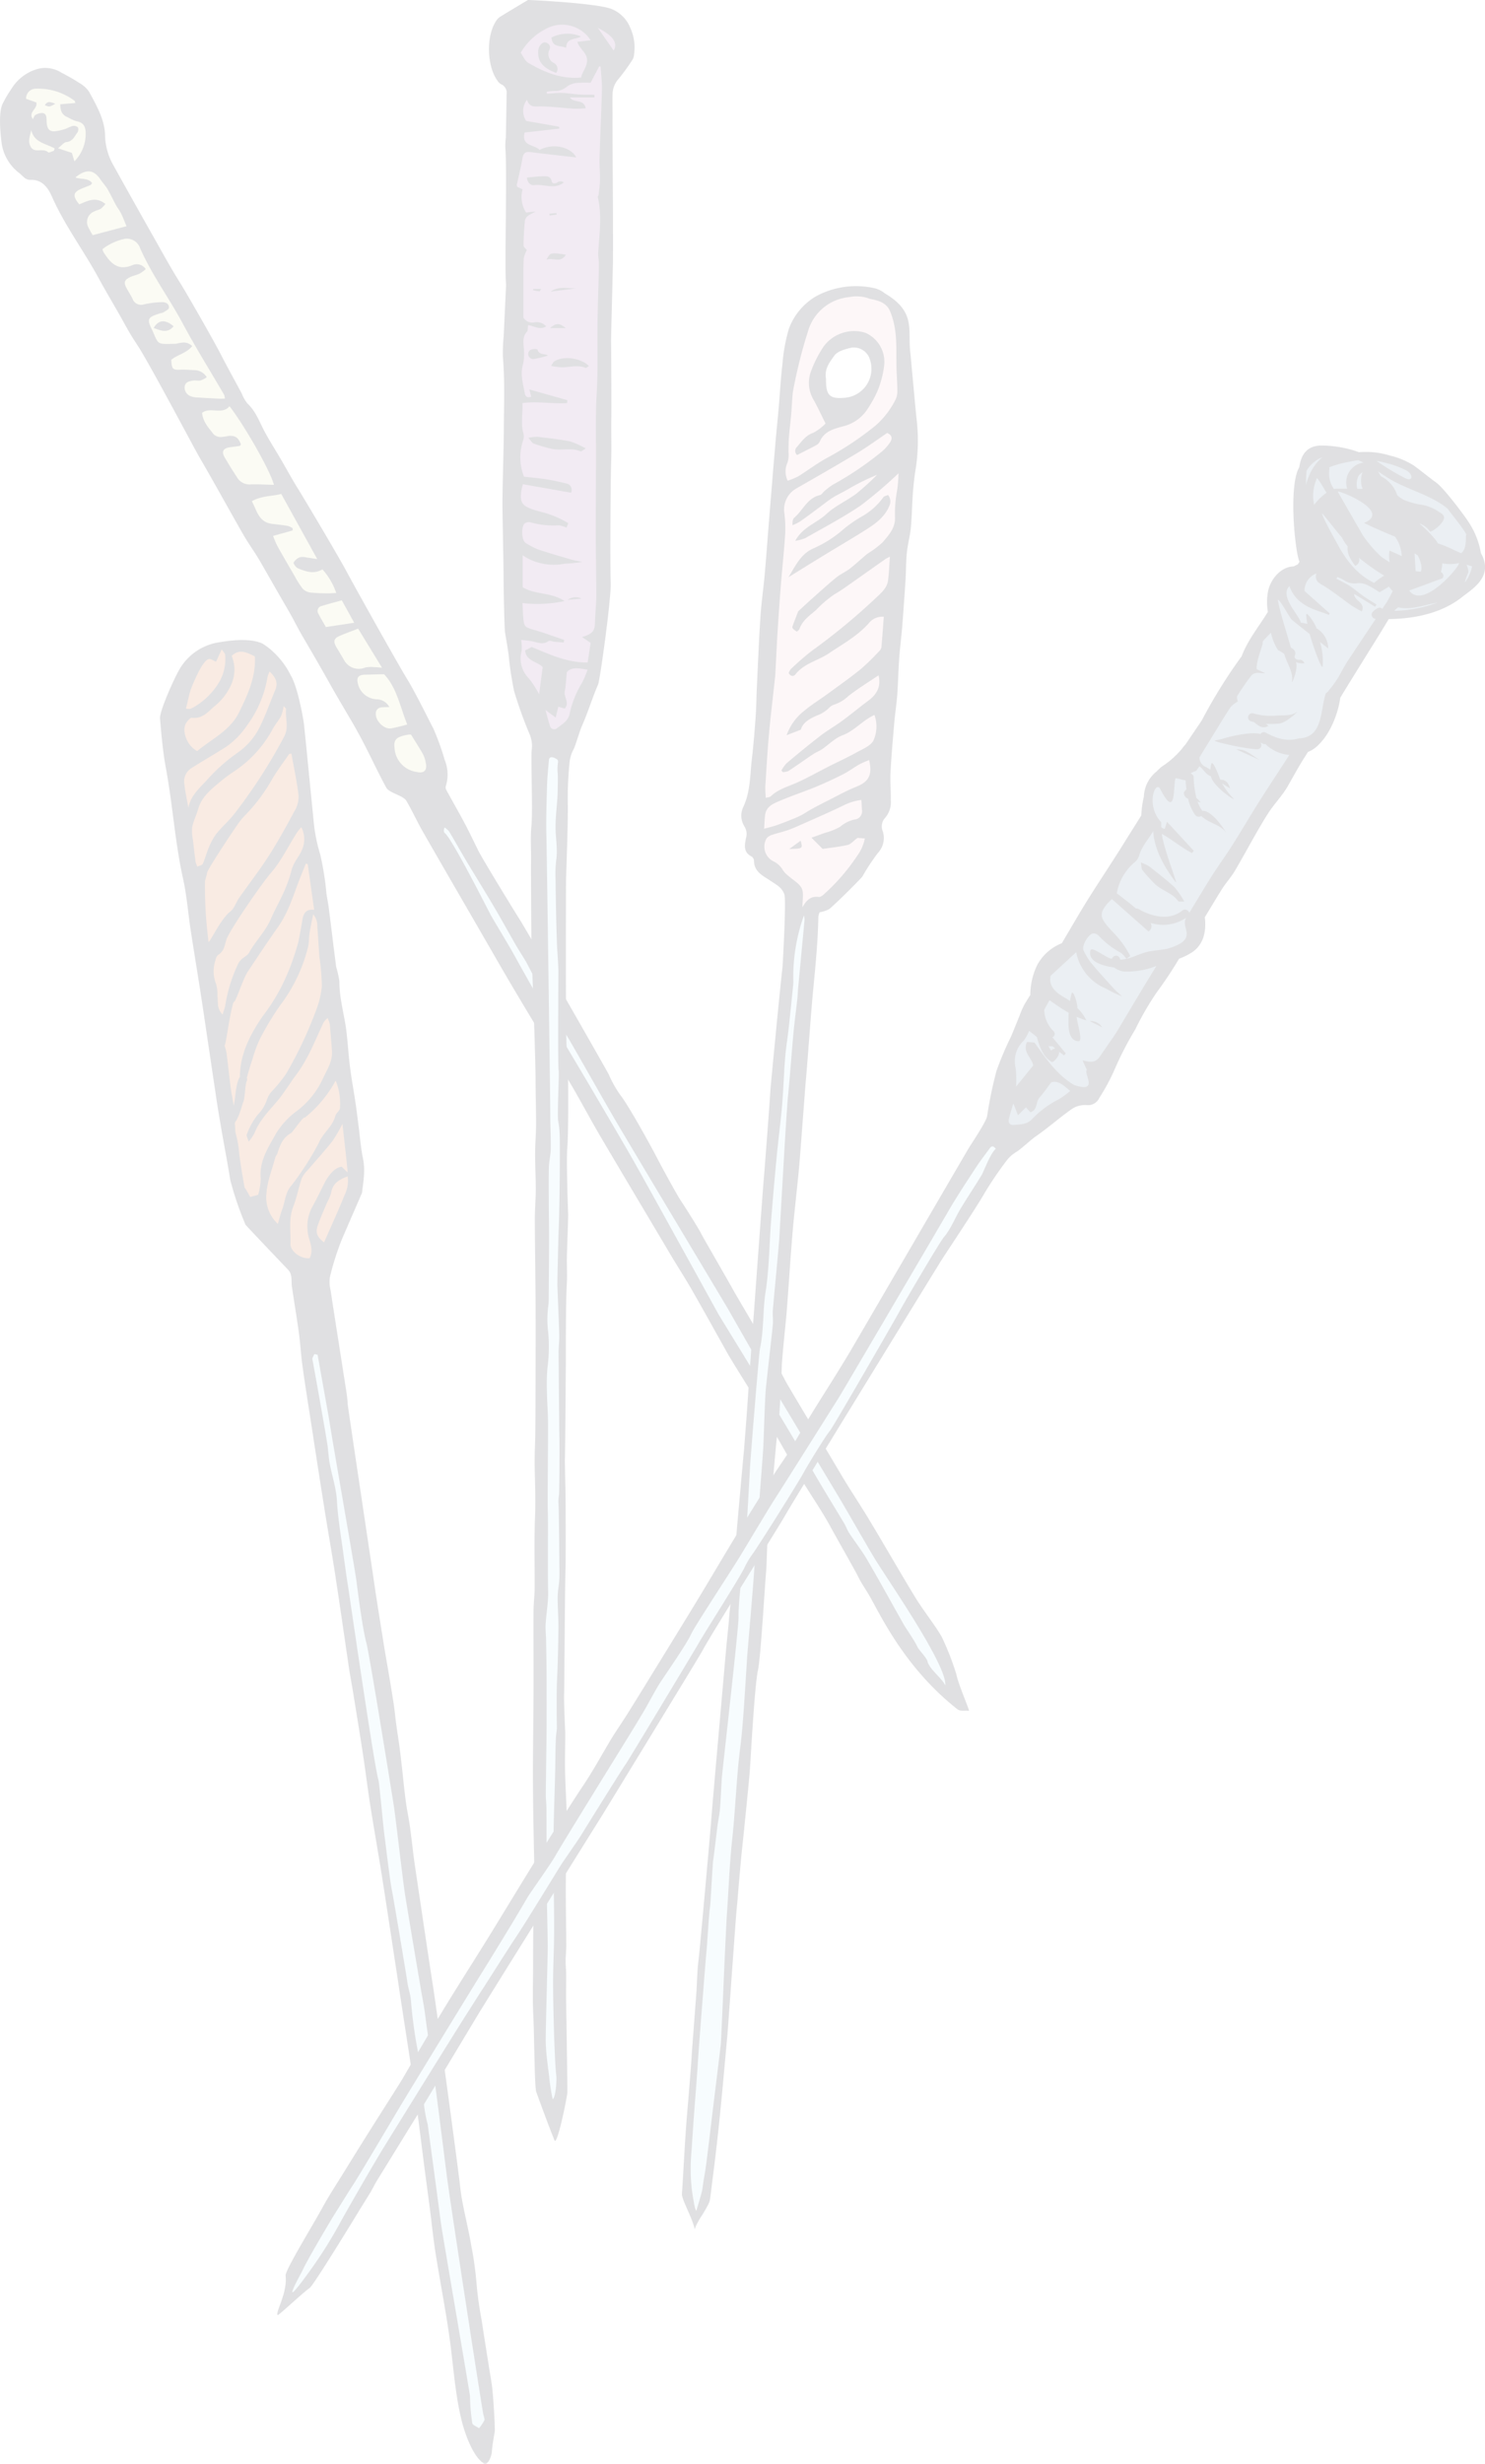 <svg xmlns="http://www.w3.org/2000/svg" xmlns:xlink="http://www.w3.org/1999/xlink" width="301.449" height="500" viewBox="0 0 301.449 500">
  <defs>
    <clipPath id="clip-path">
      <rect id="長方形_336" data-name="長方形 336" width="301.449" height="500" fill="none"/>
    </clipPath>
    <clipPath id="clip-path-2">
      <rect id="長方形_335" data-name="長方形 335" width="301.448" height="499.999" fill="none"/>
    </clipPath>
    <clipPath id="clip-path-3">
      <rect id="長方形_331" data-name="長方形 331" width="88.279" height="143.916" fill="none"/>
    </clipPath>
    <clipPath id="clip-path-4">
      <rect id="長方形_332" data-name="長方形 332" width="25.854" height="148.065" fill="none"/>
    </clipPath>
    <clipPath id="clip-path-5">
      <rect id="長方形_333" data-name="長方形 333" width="31.548" height="125.725" fill="none"/>
    </clipPath>
    <clipPath id="clip-path-6">
      <rect id="長方形_334" data-name="長方形 334" width="96.489" height="138.478" fill="none"/>
    </clipPath>
  </defs>
  <g id="グループ_1829" data-name="グループ 1829" opacity="0.13">
    <g id="グループ_1827" data-name="グループ 1827" clip-path="url(#clip-path)">
      <g id="グループ_1826" data-name="グループ 1826" transform="translate(0 0.001)">
        <g id="グループ_1825" data-name="グループ 1825" clip-path="url(#clip-path-2)">
          <path id="パス_6097" data-name="パス 6097" d="M306.47,587.016l5.251-2.828,99.745,171.1,4.128,12.115s-11.943-14.263-12.927-15.617-96.2-164.773-96.2-164.773" transform="translate(-221.484 -422.189)" fill="#bee4f6" fill-rule="evenodd"/>
          <g id="グループ_1815" data-name="グループ 1815" transform="translate(0.705 16.721)" opacity="0.66">
            <g id="グループ_1814" data-name="グループ 1814">
              <g id="グループ_1813" data-name="グループ 1813" clip-path="url(#clip-path-3)">
                <path id="パス_6098" data-name="パス 6098" d="M5.767,61.18s-6.136,7.16-1.484,11.692,8.394,8.3,8.394,8.3l44.864,76.889,26.23,44.419,7.048,1.733-.607-6.674L21.338,75.931s1.633-8.905-3.69-13.214S5.767,61.18,5.767,61.18" transform="translate(-2.541 -60.301)" fill="#d2d37d" fill-rule="evenodd"/>
              </g>
            </g>
          </g>
          <path id="パス_6099" data-name="パス 6099" d="M191.148,368.016c-.391-.635-.783-1.27-1.2-1.886-1.426-2.094-2.964-4.118-4.277-6.28-3.1-5.1-6.063-10.283-9.137-15.4-1.9-3.163-3.974-6.222-5.846-9.4-3.027-5.14-10.853-18.114-11.336-19.089-1.7-3.433-9.49-16.441-10.585-18.416-1.527-2.755-6.049-10.529-6.391-11.238-.5-1.042-3.428-5.655-4.3-6.958-.6-.893-3.744-6.624-4.747-8.572-.985-1.913-5.712-10.56-7.417-12.681a23.056,23.056,0,0,1-2.319-4.125c-.946-1.82-16.313-28.647-17.985-31.3-1.6-2.537-7.718-12.551-8.507-14.143-.911-1.838-1.782-3.7-2.745-5.508-1.236-2.324-2.555-4.6-3.809-6.919a1.1,1.1,0,0,1-.011-.807,7.854,7.854,0,0,0-.249-5.153,53.43,53.43,0,0,0-2.352-6.49c-.29-.46-3.555-7.155-5.24-9.875-1.837-2.965-10.924-19.233-12.329-21.891-1.309-2.476-8.06-13.9-10.082-17.158-1.119-1.806-2.127-3.68-3.2-5.515-1.1-1.888-2.288-3.734-3.325-5.657-1.07-1.986-1.795-4.155-3.512-5.767a6.952,6.952,0,0,1-1.124-1.942c-.469-.912-3.28-6.031-4.107-7.674-1.423-2.827-7.225-12.937-8.388-14.781-2.014-3.194-3.8-6.507-5.665-9.784-1.72-3.027-7.389-13.149-7.805-13.939a12.85,12.85,0,0,1-1.829-6.17c-.021-3.229-1.692-6.153-3.237-8.971a5.76,5.76,0,0,0-1.946-1.781c-1.2-.791-2.472-1.484-3.746-2.154a6.083,6.083,0,0,0-4.746-.721,9.138,9.138,0,0,0-5.305,4,24.7,24.7,0,0,0-1.877,3.2c-.937,2.174-.189,7.544-.126,7.95a9.245,9.245,0,0,0,3.61,6.021c.683.533,1.17,1.376,2.208,1.34,2.412-.083,3.572,1.583,4.389,3.428,2.572,5.808,6.4,10.883,9.418,16.43,1.376,2.531,2.854,5.008,4.28,7.513.745,1.31,1.45,2.643,2.221,3.938.694,1.167,1.482,2.276,2.175,3.443,3.4,5.726,10.709,19.617,11.986,21.8,2.593,4.436,6.1,10.823,8.66,15.28,1.4,2.442,2.227,3.367,3.634,5.807,1.92,3.332,3.5,6.136,5.439,9.456,1.384,2.368,1.919,3.622,3.31,5.986,2.087,3.548,3.695,6.35,5.708,9.941.8,1.422,3.177,5.467,4.008,6.868.588.99,1.7,3.029,2.236,4.045,1.584,3.027,3.141,6.4,4.775,9.4.608,1.114,3.424,1.575,4.075,2.673,1.186,2,2.139,4.135,3.294,6.154,3.75,6.558,7.546,13.09,11.329,19.63,2.472,4.273,4.914,8.563,7.434,12.807,3.747,6.312,7.582,12.572,11.317,18.891,2.023,3.424,3.871,6.951,5.881,10.383,2.7,4.617,12.859,21.668,14.247,24.02,1.459,2.474,3.034,4.882,4.463,7.373,2.494,4.35,4.914,8.742,7.369,13.114.7,1.252,6.053,9.78,6.218,10.076,1.159,2.086,4.007,7.216,4.281,7.692,1.5,2.612,2.966,5.247,4.522,7.827,1.869,3.1,3.956,6.072,5.683,9.244,1.213,2.228,5.137,9.121,5.634,10.153.619,1.284,1.444,2.47,2.181,3.7,2.082,3.464,6.971,14.615,18.017,23.307.6.476,1.562.22,2.349.313.122-.163-2.221-5.522-2.551-7.381a55.332,55.332,0,0,0-3-7.672M82.661,182.912a32.986,32.986,0,0,1-3.291.794c-1.43.2-3.135-1.516-3.084-2.974a1.194,1.194,0,0,1,1.086-1.282c.462-.066.937-.041,1.663-.066A2.926,2.926,0,0,0,76.5,177.8a4.089,4.089,0,0,1-3.826-3.077c-.372-1.331.072-1.9,1.474-1.923,1.158-.017,2.316-.054,3.808-.089,2.559,2.659,3.232,6.5,4.709,10.205M68.828,164.991c1.178-.537,2.41-.957,3.872-1.527l4.843,7.922c-.754-.057-1.182-.114-1.611-.116a6.128,6.128,0,0,0-1.791.081,3.383,3.383,0,0,1-4.333-1.575c-.517-.876-1.044-1.748-1.558-2.627-.613-1.048-.485-1.674.578-2.158m-4.179-4.531a1.026,1.026,0,0,1,.687-1.6c1.3-.41,2.617-.744,4.049-1.144l2.515,4.55-5.748.875c-.471-.833-1.016-1.739-1.5-2.676M7.369,56.676,5.3,55.939A1.96,1.96,0,0,1,7.29,53.887a12.277,12.277,0,0,1,7.853,2.461c.084.061.084.239.147.437l-3.056.266c0,1.3.347,2.143,1.451,2.6a9.4,9.4,0,0,0,1.863.846c1.5.241,1.836,1.21,1.847,2.484a7.94,7.94,0,0,1-2.285,5.643c-.263-.859-.389-1.269-.524-1.708l-2.811-.943c.775-.6,1.209-1.216,1.693-1.256C14.744,64.608,15.1,63.58,15.7,62.8a1.147,1.147,0,0,0,.118-1.066,1.327,1.327,0,0,0-1.081-.286A7.476,7.476,0,0,0,13.422,62a11.838,11.838,0,0,1-1.187.336c-2.071.534-2.749.046-2.782-2.067-.011-.667-.057-1.337-.809-1.444a2.587,2.587,0,0,0-1.441.39c-.248.132-.349.539-.53.848-1.039-1.407,1.042-2.113.7-3.386M6.244,65.688c-.639-1.1-.158-2.21.106-3.424.525,2.556,2.977,2.749,4.746,3.744l-.149.471c-.4.12-1.014.464-1.161.322-1.02-.985-2.731.277-3.541-1.113M18.811,83.613c-.265-.478-.558-.928-.773-1.413a2.305,2.305,0,0,1,1.146-3.426c.421-.225.929-.3,1.324-.562a5.375,5.375,0,0,0,.883-.939c-1.948-1.576-3.653-.6-5.3.088-1.428-1.741-1.273-2.486.591-3.242.57-.232,1.144-.452,1.707-.7.109-.048.171-.2.311-.383-.809-1.07-2.126-.7-3.408-1.124,2.126-1.8,3.752-1.622,5.064.346.456.683,1.042,1.284,1.458,1.987.616,1.043,1.118,2.153,1.7,3.217.323.59.757,1.122,1.056,1.722.388.78.691,1.6,1.116,2.61l-6.874,1.82M37.48,114.44c.073-1.062.984-1.208,1.8-1.326.469-.068.978.09,1.433-.011a5.528,5.528,0,0,0,1.252-.664A2.934,2.934,0,0,0,39.491,111c-.891-.032-1.784-.13-2.672-.091-1.781.079-1.926-.03-2.055-2.012,1.283-1.039,3.1-1.335,4.253-2.776a2.394,2.394,0,0,0-2.127-.687c-.477.026-.947.214-1.422.221-3.53.055-3.249.264-4.413-2.422-.027-.063-.046-.13-.077-.191-1.237-2.436-1.09-2.769,1.6-3.595a2.214,2.214,0,0,0,.593-.163c.413-.283,1.1-.588,1.128-.929.067-.839-.722-1.176-1.4-1.152a19.544,19.544,0,0,0-3.67.449A1.832,1.832,0,0,1,26.9,96.506c-.367-.734-.821-1.423-1.208-2.147-.624-1.17-.466-1.67.779-2.258.616-.291,1.311-.415,1.924-.712a7.488,7.488,0,0,0,1.19-.894,2.182,2.182,0,0,0-2.789-.756c-2.94,1.169-4.395-.539-5.752-2.619a3.6,3.6,0,0,1-.246-.666,10.983,10.983,0,0,1,4.577-2.108,2.848,2.848,0,0,1,3.075,1.927c2.353,5.358,5.858,10.06,8.61,15.2,2.647,4.941,5.626,9.7,8.449,14.55a2.876,2.876,0,0,1,.142.761c-.422.006-.789.033-1.154.014-1.492-.076-2.984-.156-4.475-.256a3.906,3.906,0,0,1-1.208-.212,1.876,1.876,0,0,1-1.336-1.885m8.088,14.18c-.637-1.091-.226-1.792,1.09-1.971.668-.091,1.339-.163,2-.273.1-.016.173-.195.258-.3-.549-1.414-1.109-1.819-2.518-1.731a11.223,11.223,0,0,1-1.621.231,2.166,2.166,0,0,1-1.423-.571c-.967-1.292-2.17-2.486-2.323-4.343,1.625-1.294,4.066.5,5.559-1.346,3.13,4.023,8.409,13.359,9.014,15.963-1.635-.039-3.263-.16-4.883-.089a2.918,2.918,0,0,1-2.678-1.572c-.874-1.3-1.689-2.644-2.48-4m14.323,24.289c-1.21-2.069-2.416-4.141-3.589-6.231a20.817,20.817,0,0,1-.86-2.044l3.98-1.107c0-.148-.009-.3-.014-.445a3.839,3.839,0,0,0-.974-.471c-1.058-.178-2.129-.281-3.195-.416-2.738-.346-3.065-2.68-4.111-4.6,2.016-1.124,4.047-.979,5.974-1.468l7.308,13.217c-.936-.141-1.515-.244-2.1-.311a3.229,3.229,0,0,0-1.416-.063,2.409,2.409,0,0,0-1.274,1.066c-.1.228.449.99.854,1.163,1.583.676,3.223,1.271,4.983.232a13.521,13.521,0,0,1,2.8,4.792c-.666.03-1.164.081-1.66.069a35.559,35.559,0,0,1-3.639-.169,2.566,2.566,0,0,1-1.513-.786,16.537,16.537,0,0,1-1.554-2.422m20.2,34.663c-.155-1.365.245-1.951,1.631-2.353a9.026,9.026,0,0,1,1.2-.26,2.121,2.121,0,0,1,.525,0c.969,1.577,1.762,2.8,2.476,4.063a5.871,5.871,0,0,1,.49,1.547c.388,1.654-.293,2.342-1.907,1.954a5.208,5.208,0,0,1-4.413-4.949M191.869,377.91c-.565-1.37-3.206-3.264-3.6-4.878-.2-.8-1.774-2.324-2.016-2.893-.462-1.085-2.455-3.967-2.755-4.5-2.483-4.411-4.916-8.85-7.467-13.221-1.091-1.87-2.446-3.585-3.638-5.4-.411-.626-.654-1.36-1.039-2.005-2.038-3.413-4.146-6.787-6.133-10.228-1.369-2.372-9.152-15.348-10.349-17.4-1.1-1.884-8.745-14.3-8.982-14.714-.345-.6-14.962-27.166-17.611-31.788-3.169-5.529-13.354-22.832-15.313-25.936-.109-.173-6.927-12.232-8-14.192-1.643-3-3.451-5.906-5.169-8.864-.617-1.062-8.034-15.889-9.537-16.976-.2-.148-.2-.587-.027-1.106a3.91,3.91,0,0,1,.931.8c1.233,2.052,2.394,4.146,3.622,6.2,1.789,2.995,3.642,5.952,5.414,8.957,1.534,2.6,2.989,5.249,4.488,7.871.475.831,1.949,3.142,2.141,3.505,1.663,3.136,3.267,6.3,4.984,9.41,1.361,2.46,2.882,4.831,4.285,7.268,2.912,5.054,5.764,10.141,8.694,15.184,2.618,4.506,22.607,37.84,23.047,38.609.2.35,6.6,11.635,9.812,17.01,1.09,1.823,9.552,15.95,12.437,20.761,2.537,4.231,4.926,8.552,7.465,12.782,2.256,3.759,14.856,21.82,14.322,25.74" transform="translate(0 -35.886)" fill="#0d101d" fill-rule="evenodd"/>
          <path id="パス_6100" data-name="パス 6100" d="M116.541,236.157c-1.249,1.51-2.63.862-4.042.349.934-1.683,2.378-1.8,4.042-.349" transform="translate(-81.302 -169.941)" fill="#0d101d" fill-rule="evenodd"/>
          <path id="パス_6101" data-name="パス 6101" d="M32.816,75.34c.581-1.007,1.24-.611,2.132-.312-1.164.672-1.164.672-2.132.312" transform="translate(-23.716 -53.981)" fill="#0d101d" fill-rule="evenodd"/>
          <path id="パス_6102" data-name="パス 6102" d="M219.426,946.844l4.115,1.381,34.289,227.607-1.973,5.879-2.657-4.947s-32.839-227.251-33.775-229.919" transform="translate(-158.578 -684.279)" fill="#bee4f6" fill-rule="evenodd"/>
          <path id="パス_6103" data-name="パス 6103" d="M135.781,472.621s-5.835,2.315-6.611,11.386,2.9,41.785,2.9,41.785,7.555,52.331,9.636,57.825,15.052,16.737,15.052,16.737l8.824-19.538-8.726-68.6s-2.726-35.275-9.152-38.477-11.056-1.617-11.92-1.122" transform="translate(-93.272 -340.961)" fill="#d36829" fill-rule="evenodd"/>
          <path id="パス_6104" data-name="パス 6104" d="M146.284,484.989c-.07-.466-1.133-6.925-2.612-9.415a16.6,16.6,0,0,0-3.426-4.649,13.883,13.883,0,0,0-2.255-1.772c-.943-.489-3.41-1.244-8.732-.32a11.218,11.218,0,0,0-8.446,5.987c-.968,1.721-3.815,8.058-3.688,9.518.29,3.352.576,6.723,1.189,10.026,1.39,7.487,1.851,15.111,3.506,22.561.74,3.333.987,6.773,1.5,10.157.7,4.606,1.479,9.2,2.179,13.81,1.041,6.852,2.034,13.712,3.067,20.565.348,2.31.74,4.614,1.138,6.916.55,3.174,1.169,6.338,1.667,9.52a63.156,63.156,0,0,0,3.117,9.17c1.232,1.366,8.343,8.816,8.621,9.106.963,1,.619,2.292.793,3.474.458,3.118.989,6.225,1.413,9.347.3,2.212.416,4.45.72,6.661.495,3.6,1.07,7.182,1.623,10.77.909,5.9,1.812,11.8,2.748,17.694.764,4.809,1.614,9.6,2.353,14.417.947,6.166,1.815,12.345,2.733,18.516.232,1.56.536,3.108.788,4.665.679,4.2,1.372,8.394,2.012,12.6.548,3.6.988,7.206,1.552,10.8.765,4.869,1.639,9.721,2.4,14.59,1.364,8.745,2.678,17.5,4.01,26.249.836,5.494,1.714,10.982,2.485,16.486.753,5.374,1.392,10.765,2.088,16.148.351,2.719.729,5.434,1.079,8.152.385,2.991.675,6,1.145,8.973.889,5.625,1.984,11.22,2.794,16.855.838,5.825,1.121,11.731,2.586,17.465.064.252,1.66,6.586,4.378,8.375.928.611,1.631-1.66,1.666-2.2.091-1.429.376-2.846.6-4.266.083-.534-.237-6.591-.547-9.084-.169-1.36-.425-2.709-.638-4.063-.5-3.153-1-6.3-1.479-9.459a70.873,70.873,0,0,1-1-7.058,69.3,69.3,0,0,0-1.069-7.857c-.476-2.866-1.173-5.694-1.73-8.546-.261-1.338-.469-2.691-.614-4.046-.4-3.716-5.1-38.346-5.522-40.675-.2-1.124-3.606-23.961-3.767-25.164-.3-2.265-.535-4.54-.853-6.8-.254-1.81-.651-3.6-.879-5.414-.405-3.231-.7-6.475-1.1-9.708-.316-2.579-.789-5.141-1.051-7.726-.256-2.528-1.743-10.947-2.039-12.682-.234-1.371-1.733-10.789-1.988-12.583-.379-2.677-5.559-37.15-5.572-37.595a26.9,26.9,0,0,0-.388-3.269c-1.031-6.642-2.084-13.281-3.1-19.925a6.744,6.744,0,0,1-.119-2.639,55.7,55.7,0,0,1,2.4-7.577c1.333-3.108,4.1-9.436,4.111-9.5.274-2.287.692-4.542.207-6.885-.458-2.212-.62-4.485-.914-6.731-.2-1.56-.386-3.124-.618-4.681-.351-2.361-.791-4.71-1.093-7.077-.294-2.3-.441-4.621-.691-6.928-.384-3.541-1.506-6.975-1.477-10.586a22.844,22.844,0,0,0-.659-2.97c-.526-3.942-.984-7.893-1.486-11.838-.128-1-.336-2-.486-3A60.757,60.757,0,0,0,149.674,512a34.435,34.435,0,0,1-1.228-5.571c-.224-1.933-1.972-20.179-2.162-21.44m-16.054,65.7c.268-.088.944-5.925,1.808-8.807.433.239,1.792-4.526,2.95-6.266,2.008-3.015,4.01-6.037,6.1-8.995,1.97-2.788,2.971-5.989,4.152-9.122.474-1.257,1-2.5,1.5-3.742l.371.128,1.306,9.273c-1.421-.2-2.129.473-2.372,1.912-.26,1.537-.519,3.1-.84,4.6a49.254,49.254,0,0,1-2.7,7.539,38.7,38.7,0,0,1-4.545,7.541c-2.532,3.686-4.6,7.634-4.618,12.333a.885.885,0,0,0-.161.235c-.73,1.575-.692,3.711-1.1,5.564-.167-1.172-.438-2.332-.592-3.506-.31-2.37-.551-4.749-.849-7.121a12.952,12.952,0,0,0-.411-1.561m15.689-39.655c-.62,1.395-1.706,2.516-2.086,4.036a26.8,26.8,0,0,1-1.476,4.25c-.848,1.932-1.918,3.768-2.751,5.706-1.084,2.522-3.091,4.425-4.39,6.8-.324.592-1.095.93-1.62,1.427a3.4,3.4,0,0,0-.622.881,30.312,30.312,0,0,0-2.6,8.392c-.1.519-.291,1.022-.536,1.864-1.249-1.242-.886-2.551-1.047-3.724a8.5,8.5,0,0,0-.252-2.41,6.952,6.952,0,0,1-.144-4.937,1.777,1.777,0,0,1,.565-1.056c1.2-.72,1.28-1.944,1.653-3.1.565-1.746,6.924-11.078,9.173-13.69,1.894-2.2,3.2-4.908,4.759-7.394a8.155,8.155,0,0,1,1.276-1.7,5.39,5.39,0,0,1,.1,4.651m-1.527-7.873c-1.656,3.073-3.338,6.144-5.222,9.08-1.873,2.92-4.015,5.668-6.009,8.512-.626.893-.954,2.116-1.766,2.733-2.051,1.559-4.367,6.838-4.45,6.082-.037-.341-.054-.685-.1-1.025a86.055,86.055,0,0,1-.589-11.12c.086-.608.346-1.192.424-1.8.081-.634,4.436-7.265,6.087-9.649a15.231,15.231,0,0,1,1.657-2.038,34.815,34.815,0,0,0,5.39-7.183c1.049-1.822,2.345-3.5,3.531-5.244l.448-.074c.51,2.869,1.139,5.724,1.464,8.614a5.8,5.8,0,0,1-.862,3.112m-2.171-21.37c.188.237.5.452.483.635-.177,1.818.584,3.679-.333,5.467a107.638,107.638,0,0,1-10.109,15.7c-1.109,1.468-2.554,2.678-3.707,4.116a12.392,12.392,0,0,0-1.54,2.829c-.464,1.066-.735,2.218-1.219,3.272-.136.3-.725.386-1.107.57a5.13,5.13,0,0,1-.353-1c-.2-1.469-.369-2.942-.526-4.416a8.876,8.876,0,0,1-.16-2.614c.258-1.257.876-2.436,1.229-3.68.639-2.248,2.273-3.7,3.962-5.1a33.237,33.237,0,0,1,3.443-2.6,23.843,23.843,0,0,0,7.763-8.61c.511-.884,1.189-1.675,1.659-2.576a9.222,9.222,0,0,0,.513-1.983M122.828,480.5a19.681,19.681,0,0,1,.5-1.943c.242-.675,2.352-6.1,3.732-6.311.38-.06.827.3,1.441.554l1.152-2.515c.331.518.692.823.7,1.139a9.364,9.364,0,0,1-1.1,5.307,14.524,14.524,0,0,1-5.289,5.3,4.425,4.425,0,0,1-.733.34,3.732,3.732,0,0,1-.841-.048c.169-.711.3-1.269.434-1.825m-.351,4.674c.283-.412.782-1.042,1.105-1,2.1.28,3.276-1.188,4.581-2.319a11.7,11.7,0,0,0,3.534-4.684,7.337,7.337,0,0,0-.015-5.544c1.5-1.488,2.98-.768,4.7.095.238,4.076-1.394,7.667-3.181,11.308-1.878,3.827-5.6,5.416-8.526,7.912-2.223-1.207-3.2-4.308-2.2-5.769m-.435,12.175a3.136,3.136,0,0,1,1.512-2.979c2.288-1.462,4.649-2.807,6.942-4.262a16.466,16.466,0,0,0,4.15-4.168,23.116,23.116,0,0,0,4.322-10.086,6.739,6.739,0,0,1,.413-1.068c1.182,1.153,1.78,2.231,1.153,3.725-1.053,2.507-1.946,5.091-3.15,7.522a13.818,13.818,0,0,1-4.479,5.215,35.957,35.957,0,0,0-6.119,5.409c-1.486,1.68-3.423,3.216-3.9,5.792-.291-1.7-.677-3.39-.842-5.1m60.909,332.378a8.627,8.627,0,0,1-1.064,1.568c-.477-.342-1.306-.628-1.37-1.036a42.522,42.522,0,0,1-.466-5.495c-.013-.466-5.5-32.387-5.817-34.554-.284-1.963-.523-3.933-.787-5.9q-.968-7.208-1.94-14.416a1.464,1.464,0,0,0-.017-.205c-1.262-4.375-.843-8.967-1.718-13.388a93.122,93.122,0,0,1-1.7-11.735c-.088-1.285-.552-2.54-.739-3.824-.3-2.024-2.607-15.891-3.2-18.974-.346-1.805-1.114-8.252-1.3-9.662-.271-2.019-.476-4.048-.667-6.077-.168-1.766-.588-5.972-.7-6.294-.778-2.234-6.06-38.676-6.207-39.581-.473-2.906-.827-5.831-1.248-8.746-.4-2.756-.811-5.5-.965-8.3-.14-2.538-.987-5.034-1.463-7.559-.215-1.141-.275-2.311-.418-3.467-.2-1.606-2.857-16.539-3.1-17.669-.07-.325.241-.731.376-1.1l.673.13s2.3,12.816,2.388,13.394c.819,5.282,5.3,30.647,5.567,32.954.1.871,1.123,9.126,1.984,12.258.553,2.015,5.026,29.637,5.548,33,.364,2.342,1.835,15.209,2.277,17.987.376,2.366,3.154,19.019,3.686,21.842.314,1.67.481,3.368.724,5.051.59,4.073,1.225,8.14,1.77,12.219.791,5.924,1.52,11.855,2.272,17.784.718,5.654,7.143,47.327,7.443,48.594.095.4.314.88.181,1.2M154.618,580.979c-1.291,3.2-2.74,6.343-4.193,9.66-1.4-1.09-1.785-1.949-1.263-3.467.55-1.6,1.265-3.144,1.915-4.709a8.915,8.915,0,0,0,.787-1.885c.3-1.9,1.611-2.707,3.352-3.337a6.519,6.519,0,0,1-.6,3.739m.57-4.546-1.175-1.154c-1.993.194-3.482,3.283-3.482,3.283-.728,1.436-1.481,3.031-2.331,4.571a8.492,8.492,0,0,0-.808,6.713c.364,1.288.821,2.645.107,3.992-1.75.194-3.946-1.334-3.892-2.961.081-2.5-.4-5.028.567-7.5.722-1.852,1.083-3.842,1.72-5.732a5.624,5.624,0,0,1,1.187-1.639c1.677-1.972,3.433-3.88,5.036-5.909a28.554,28.554,0,0,0,2.034-3.51s1.147,9.792,1.038,9.844m-1.53-13.093c0,.545-.8,1.052-.95,1.648-.568,2.188-2.557,3.475-3.376,5.524a60.941,60.941,0,0,1-5.491,8.539c-1.288,1.347-1.288,3.268-1.919,4.91-.355.924-.572,1.9-.872,2.928a7.38,7.38,0,0,1-2.32-6.2c.176-2.441,1.14-4.827,1.784-7.231.086-.32.355-.59.453-.909.507-1.655,1.126-3.205,2.774-4.109.366-.2,2.482-3.464,2.772-3.116a24.632,24.632,0,0,0,6.274-7.521,12.582,12.582,0,0,1,.872,5.538m-4.6-36.783c.165,2.049.261,4.1.427,6.153a45.728,45.728,0,0,1,.494,5.933,18.531,18.531,0,0,1-1.2,4.969,83.345,83.345,0,0,1-6.064,12.817,28.8,28.8,0,0,1-2.986,3.653,5.107,5.107,0,0,0-.888,1.553,7.742,7.742,0,0,1-1.917,3.128,14.445,14.445,0,0,0-2.187,3.995c-.121.257.177.71.389,1.442a10.589,10.589,0,0,0,1.165-1.718c1-2.565,2.888-4.461,4.618-6.506,1.418-1.677,2.543-3.6,3.866-5.359,2.438-3.246,3.846-7.019,5.565-10.634a4.95,4.95,0,0,1,.8-.888,6.335,6.335,0,0,1,.444,1.259c.175,1.81.32,3.622.448,5.436.148,2.11-1.021,3.809-1.839,5.6a17.149,17.149,0,0,1-5.175,6.485,16.2,16.2,0,0,0-4.326,4.632c-1.54,2.814-3.472,5.6-3.121,9.151a13.463,13.463,0,0,1-.524,3.325l-1.627.438a18.437,18.437,0,0,0-1.132-1.94c-.4-2.215-.766-4.436-1.07-6.665a22.674,22.674,0,0,0-.6-3.813,5.284,5.284,0,0,1-.242-1.575c-.024-.368-.041-.737-.055-1.106,1-1.281,1.634-4.285,1.711-4.16.417-1.314.346-3.486.7-4.26a.707.707,0,0,0,.01-.639c.351-1.322.755-2.631,1.187-3.929a25.18,25.18,0,0,1,1.489-4.01,58.3,58.3,0,0,1,4.086-6.78,32.745,32.745,0,0,0,5.689-11.9c.211-.926.157-1.909.3-2.853.175-1.135.433-2.259.723-3.733a3.516,3.516,0,0,1,.838,2.5" transform="translate(-84.643 -338.507)" fill="#0d101d" fill-rule="evenodd"/>
          <path id="パス_6105" data-name="パス 6105" d="M394.269,544.305l5.546,1.664-.832,273.147-1.664,5.546-3.05-9.844Z" transform="translate(-284.936 -393.367)" fill="#bee4f6" fill-rule="evenodd"/>
          <g id="グループ_1818" data-name="グループ 1818" transform="translate(102.201 2.135)" opacity="0.74">
            <g id="グループ_1817" data-name="グループ 1817">
              <g id="グループ_1816" data-name="グループ 1816" clip-path="url(#clip-path-4)">
                <path id="パス_6106" data-name="パス 6106" d="M374.849,8.24s-6.655.74-6.286,6.286a57.919,57.919,0,0,0,1.294,9.243l1.109,58.049-.185,56.94s4.992,17.008,6.286,17.008a12.8,12.8,0,0,0,3.328-.739l7.58-16.454,1.479-116.838s6.84-7.21,4.437-9.613S379.656,6.391,374.849,8.24" transform="translate(-368.549 -7.702)" fill="#742d82" fill-rule="evenodd"/>
              </g>
            </g>
          </g>
          <path id="パス_6107" data-name="パス 6107" d="M386.537,5.476a6.844,6.844,0,0,0-3.866-3.7C379.518.62,365.9-.031,365.841,0c-1.922,1.152-3.852,2.291-5.754,3.474a2.823,2.823,0,0,0-.8.914c-1.967,3.125-1.784,9.036.369,12.007a2,2,0,0,0,.735.7,1.881,1.881,0,0,1,1.108,2.019c-.03,2.941-.09,5.882-.152,8.823a17,17,0,0,0-.112,1.833c.381,4.241-.1,22.409.1,27.044.018.412.065.824.047,1.234q-.228,5.139-.475,10.277a31.547,31.547,0,0,0-.158,4.069c.408,4.841.217,9.687.192,14.53-.024,4.59-.21,9.179-.268,13.77-.033,2.6.043,5.2.08,7.793.042,2.874.125,5.747.134,8.621s.164,10.352.3,11.227c.233,1.475.5,2.946.713,4.424a64.9,64.9,0,0,0,1.129,7.5,84.93,84.93,0,0,0,3.174,8.821,6.145,6.145,0,0,1,.387,3.2c-.185,1.417.249,12.373-.05,15.3-.236,2.305-.042,4.652-.076,6.981-.035,2.4.046,13.5.073,16.649.021,2.395.855,23.134.847,28.132,0,2.949.112,5.9.1,8.847-.005,1.984-.186,3.967-.191,5.95-.006,2.4.136,4.8.13,7.2-.006,2.111-.194,4.222-.187,6.332.019,5.609.128,11.218.149,16.827.025,6.5,0,13-.014,19.5,0,2.326-.011,4.651-.043,6.976-.03,2.191-.173,4.383-.128,6.572.071,3.491.217,6.97.068,10.472-.2,4.8-.045,9.606-.081,14.41-.011,1.506-.212,3.011-.217,4.517-.021,5.679.023,11.359,0,17.038-.016,4.7-.1,9.4-.125,14.1-.014,2.6.013,5.21.044,7.814.034,2.877.093,5.754.143,8.63.024,1.37.085,2.739.071,4.109-.042,3.968-.124,7.936-.171,11.905q-.053,4.513-.058,9.027c-.009,3-.119,6.009.035,9,.208,4.037.256,14.989.614,15.979.884,2.441,2.71,7.392,3.7,9.8.53,1.292,2.593-8.8,2.618-9.748.026-1-.253-18.078-.258-19.1-.009-1.638.024-3.275.01-4.911-.007-.877-.117-1.754-.109-2.631.01-1.1.14-2.191.135-3.286-.018-4.036-.119-8.073-.1-12.109.023-4.252.16-8.5.227-12.755.015-.961-.047-1.924-.083-2.885-.1-2.709-.266-5.416-.3-8.125-.029-2.319.1-7.507.021-7.757-.042-.918-.279-6.109-.206-7.3.046-.752.158-21.486.284-25.478.074-2.359.036-14.18-.021-16.292-.051-1.91-.071-3.822-.116-5.732.08-.089.19-18.918.207-20.1,0-.221-.036-11.708.185-15.388.11-1.833,0-3.679.021-5.518.019-1.97.3-7.9.258-8.885-.092-2.3-.379-11.224-.172-13.4.271-2.849.257-18.106-.076-19.641-.314-1.444-.187-31.886-.187-33.981,0-1.637.465-12.721.355-16.629a73.379,73.379,0,0,1,.347-7.777,6.91,6.91,0,0,1,.777-2.733c.438-.795,1.255-3.735,1.731-4.806,1.232-2.772,2.106-5.7,3.31-8.487.39-.9,2.694-17.643,2.556-20.588-.136-2.894-.06-19.5.1-24.9.087-2.867-.024-5.739.026-8.607.026-1.494,0-11.806-.054-15.472-.013-.919.335-13.687.374-15.946.08-4.7-.1-24.511-.075-29.712.007-1.565-.045-3.132.009-4.7a4.706,4.706,0,0,1,1.226-2.962,43.751,43.751,0,0,0,2.853-3.942,2.818,2.818,0,0,0,.3-1.176,9.622,9.622,0,0,0-.871-5.418m-17.189.461a6.9,6.9,0,0,1,9.235,2.237l-2.7.335c.486,1.55,1.964,2.139,1.964,3.748,0,1.436-1.011,2.295-1.2,3.488-4.012.372-7.456-1.064-10.718-2.972-.721-.422-1.1-1.43-1.552-2.055a12.4,12.4,0,0,1,4.973-4.781M372.2,320.474c-.056,1.213-.328,2.42-.333,3.63-.01,2.172.181,4.344.157,6.515q-.059,5.428-.3,10.852c-.09,2.03-.043,8.688-.008,9.324-.1.82-.2,1.6-.23,2.387-.078,2.124-.07,4.252-.123,6.377-.083,3.354-.2,6.707-.278,10.061-.053,2.323-.066,4.647-.088,6.971-.008.825.006,1.65.016,2.474.052,4.185.154,8.37.145,12.555-.008,3.422-.187,6.844-.219,10.267-.022,2.4.2,15.413.665,19.5.074.649-.08,4.161-.745,4.641a40.713,40.713,0,0,1-.721-4.664c-.282-2.261-.617-4.528-.688-6.8-.064-2.042.428-17.568.4-19.884-.05-3.968-.17-7.936-.2-11.9-.046-5.273-.032-10.547-.06-15.821-.005-.953-.141-1.907-.133-2.86.037-4.221.125-8.441.155-12.662.028-3.971.019-7.943,0-11.914-.007-2.173-.051-4.346-.091-6.52-.021-1.151-.156-2.307-.09-3.452.127-2.239.564-4.478.5-6.707-.1-3.541.015-14.508-.06-15.938-.1-1.941.083-15.475.04-18.345-.031-2.041-.195-4.08-.216-6.121a38.761,38.761,0,0,1,.1-4.863,32,32,0,0,0,.121-7.462,20.667,20.667,0,0,1,.044-5.091,9.227,9.227,0,0,0,.081-1.028c.033-4.1.072-8.19.082-12.285.006-2.5-.044-4.995-.054-7.492-.01-2.459-.045-4.919.019-7.376.032-1.226.364-2.446.379-3.672.029-2.375-.105-4.751-.1-7.127s-.713-53.67-.782-56.247c-.095-3.515.037-7.037.133-10.555.045-1.641.23-3.278.359-4.917.051-.654.414-.794,1.113-.533,1.334.664.446.5.687,3.16.07.77,0,2.333,0,3.143,0,2.729-.472,5.257-.434,7.985.029,2.178.462,4.336.12,6.539a25.484,25.484,0,0,0-.116,3.9c0,2.2.181,11.487.312,13.73.092,1.568.217,3.134.259,4.7.016.606-.141,18.985.044,20.2.154,1.01-.335,9.294-.067,10.45a16.286,16.286,0,0,1,.263,2.437c.141,1.866-.01,15.971-.178,19.356-.057,1.154-.292,10.771-.265,11.522.118,3.322.28,6.644.374,9.967.032,1.148-.109,2.3-.134,3.451-.009.414.147,17.133.158,17.2.062.762.021,10.545-.066,11.821a9.652,9.652,0,0,0-.128,1.394c.1,1.22.185,10.095.187,11.858,0,1.291.058,2.585,0,3.873m4.651-181.968a19.709,19.709,0,0,0-2.533,6.246c-.294,1.56-1.519,2.209-2.576,3.019a.88.88,0,0,1-1.461-.523c-.315-.961-.556-1.946-.9-3.167l2.079,1.534.533-2.2,1.295.38c1.061-1.188-.223-2.35.013-3.522s.268-2.378.419-3.859c.956-1.143,2.466-.779,4.215-.525a20.5,20.5,0,0,1-1.085,2.613m4-120.345c-.116,4.66-.351,9.317-.49,13.977-.043,1.438.12,2.882.1,4.322-.014,1.014-.172,2.027-.281,3.038-.021.2-.2.409-.158.58.889,3.743.279,7.49.074,11.238-.045.816.158,1.644.142,2.464-.078,3.9-.227,7.794-.283,11.692-.051,3.624.02,7.25-.031,10.875-.034,2.395-.24,4.787-.278,7.182-.048,3.019,0,6.041,0,9.062-.011,5.412-.055,10.825-.045,16.238.008,3.983.095,7.965.115,11.948.006,1.089-.1,2.178-.157,3.267-.042.8-.106,1.6-.127,2.4-.044,1.633-.543,2.22-2.612,2.844l1.738,1.179-.609,3.988c-4.174.024-7.633-1.586-11.325-3.147l-1.365.681c.189,2.223,2.547,2.246,3.565,3.414l-.724,5.476a22.105,22.105,0,0,0-2.1-3.216,5.708,5.708,0,0,1-1.452-5.57,9.2,9.2,0,0,0-.1-2.241c.838.1,1.417.153,1.991.243,1.185.186,2.344.887,3.57,0,.236-.17.778.106,1.182.145.633.062,1.268.1,1.9.143l.088-.517c-2.026-.683-4.036-1.425-6.084-2.033-1.947-.579-2.043-.592-2.228-2.615-.079-.862-.09-1.731-.142-2.825a26.151,26.151,0,0,0,8.519-.415c-2.726-1.822-5.88-1.233-8.483-2.794v-6.483a11.323,11.323,0,0,0,8.541,1.689,28.022,28.022,0,0,0,3.576-.357c-.725-.148-1.463-.248-2.171-.453-2.22-.643-4.445-1.275-6.633-2.017a13.429,13.429,0,0,1-2.738-1.395c-.832-.521-.911-3.413-.118-3.976a1.471,1.471,0,0,1,1.148-.191,16.8,16.8,0,0,0,5.7.61,5.8,5.8,0,0,1,1.579.465l.372-.892a19.24,19.24,0,0,0-5.027-2.165c-.795-.218-1.6-.423-2.372-.7-1.98-.708-2.41-1.42-2.16-3.558a12.387,12.387,0,0,1,.349-1.492l9.765,1.721a1.3,1.3,0,0,0-.971-1.861c-1.316-.343-2.652-.628-3.994-.841-1.486-.236-2.989-.362-4.585-.548a10.7,10.7,0,0,1-.2-7.282,2.754,2.754,0,0,0,.093-1.505c-.6-2.031-.089-4.037-.206-6.156,3.147-.383,6.121.191,9.059.009q.03-.293.059-.586l-7.7-2.175.359,1.465c-.805.311-1.186-.057-1.3-.668-.357-1.981-.973-3.914-.339-6.006a10.642,10.642,0,0,0,.108-3.452c-.049-1.095-.2-2.144.674-3.06.24-.251.149-.819.221-1.318,1.247.086,2.363,1.07,3.675.221a2.571,2.571,0,0,0-2.465-.778,2.142,2.142,0,0,1-2.151-.981c0-2.4-.005-4.48,0-6.564.006-1.834-.024-3.67.068-5.5a5.729,5.729,0,0,1,.628-1.65c-.187-.251-.673-.6-.671-.952.008-1.622.1-3.249.263-4.862.129-1.241,1.3-1.449,2.19-2.017l-1.933.214a5.861,5.861,0,0,1-.721-4.7l-1.071-.511a1.247,1.247,0,0,1-.087-.431c.38-1.8.833-3.582,1.142-5.391.179-1.05.622-1.37,1.671-1.233,3.093.405,6.2.73,9.239,1.079-1.051-2.126-4.711-2.964-7.442-1.525-.981-1.123-3.742-.655-3.027-3.531l7.027-.8c-.007-.12-.014-.241-.021-.361l-6.715-1.2a3.724,3.724,0,0,1,.181-4.286c.527,1.664,1.677,1.331,2.85,1.348,2.253.032,4.5.331,6.755.474a22.828,22.828,0,0,0,2.313-.091c-.4-2.016-2.357-.936-3.218-2.209h5q0-.265,0-.529c-1.049-.019-2.1,0-3.148-.068-1.162-.072-2.317-.278-3.479-.311-1.011-.028-2.027.1-3.04.167l-.025-.416a12.156,12.156,0,0,1,1.531-.154,3.609,3.609,0,0,0,2.627-.92,4.062,4.062,0,0,1,2.061-.712,20.581,20.581,0,0,1,2.688-.027l1.751-3.335.283.072c.1,1.542.307,3.086.269,4.624m2.383-7.89L380,5.631c3.223,1.689,4.1,3.078,3.241,4.64" transform="translate(-258.664 -0.003)" fill="#0d101d" fill-rule="evenodd"/>
          <path id="パス_6108" data-name="パス 6108" d="M386.779,319.857a9.8,9.8,0,0,1,1.836-.212c2.222.269,4.457.5,6.648.937a16.228,16.228,0,0,1,3.168,1.437c-.616.342-.912.63-1.057.568-1.9-.822-3.917-.081-5.828-.493a31.18,31.18,0,0,1-3.691-1.086c-.314-.109-.517-.534-1.077-1.152" transform="translate(-279.523 -230.998)" fill="#0d101d" fill-rule="evenodd"/>
          <path id="パス_6109" data-name="パス 6109" d="M385.7,129.262c1.293-.111,2.4-.28,3.516-.273.615,0,1.3.022,1.5,1.01.108.559.781.557,1.344.13a1.163,1.163,0,0,1,1.128.116c-1.879,1.511-4,.28-5.995.542-.59.077-1.332-.29-1.489-1.525" transform="translate(-278.741 -93.22)" fill="#0d101d" fill-rule="evenodd"/>
          <path id="パス_6110" data-name="パス 6110" d="M403.441,263.677c.339-.535.407-.749.553-.857,1.7-1.257,5.452-.831,7.1.864-.235.146-.519.443-.654.387-1.652-.7-3.317-.088-4.972-.116a18.464,18.464,0,0,1-2.024-.277" transform="translate(-291.564 -189.413)" fill="#0d101d" fill-rule="evenodd"/>
          <path id="パス_6111" data-name="パス 6111" d="M390.833,256.737a24.242,24.242,0,0,1-2.847.7,1.015,1.015,0,0,1-.763-1.825,2.254,2.254,0,0,1,1.436-.13c.326,1.2,1.364.811,2.174,1.258" transform="translate(-279.57 -184.587)" fill="#0d101d" fill-rule="evenodd"/>
          <path id="パス_6112" data-name="パス 6112" d="M403.984,185.682c-1,1.8-2.574.539-3.912,1,.778-1.453.778-1.453,3.912-1" transform="translate(-289.129 -134)" fill="#0d101d" fill-rule="evenodd"/>
          <path id="パス_6113" data-name="パス 6113" d="M408.3,210.809l-5.1.645c1.591-1.149,3.38-.595,5.1-.645" transform="translate(-291.389 -152.286)" fill="#0d101d" fill-rule="evenodd"/>
          <path id="パス_6114" data-name="パス 6114" d="M405.813,238.034h-3.184c1.19-1.047,1.935-1.057,3.184,0" transform="translate(-290.977 -171.456)" fill="#0d101d" fill-rule="evenodd"/>
          <path id="パス_6115" data-name="パス 6115" d="M390.235,211.453h1.61c-.139.217-.239.485-.317.479-.44-.037-.875-.139-1.312-.22.006-.087.012-.173.019-.259" transform="translate(-282.007 -152.816)" fill="#0d101d" fill-rule="evenodd"/>
          <path id="パス_6116" data-name="パス 6116" d="M418.359,437.367l-2.808.243a2.743,2.743,0,0,1,2.808-.243" transform="translate(-300.316 -315.884)" fill="#0d101d" fill-rule="evenodd"/>
          <path id="パス_6117" data-name="パス 6117" d="M402.173,156.049l1.422-.142.039.307-1.415.2-.046-.364" transform="translate(-290.648 -112.674)" fill="#0d101d" fill-rule="evenodd"/>
          <path id="パス_6118" data-name="パス 6118" d="M397.629,37.226c-2.632-.974-3.715-2.25-3.64-4.233a2.3,2.3,0,0,1,.271-1.171c.338-.492.787-1.031,1.52-.648a.953.953,0,0,1,.463,1.377,2.028,2.028,0,0,0,.89,2.657,1.343,1.343,0,0,1,.5,2.017" transform="translate(-284.73 -22.436)" fill="#0d101d" fill-rule="evenodd"/>
          <path id="パス_6119" data-name="パス 6119" d="M403.707,25.436a7.115,7.115,0,0,1,5.983-.217c-1.2.723-3.006.235-2.992,2.308-1.209-.544-2.824-.008-2.991-2.09" transform="translate(-291.757 -17.819)" fill="#0d101d" fill-rule="evenodd"/>
          <path id="パス_6120" data-name="パス 6120" d="M522.2,666.247l4.535-1.142S505.622,921.4,505.331,925.27s-1.409,5.178-1.409,5.178l-3.852-5.48,3.627-45.8Z" transform="translate(-361.397 -480.668)" fill="#bee4f6" fill-rule="evenodd"/>
          <g id="グループ_1821" data-name="グループ 1821" transform="translate(152.723 59.002)" opacity="0.48">
            <g id="グループ_1820" data-name="グループ 1820">
              <g id="グループ_1819" data-name="グループ 1819" clip-path="url(#clip-path-5)">
                <path id="パス_6121" data-name="パス 6121" d="M582.285,244.151s.023-27.436-3.738-29.2-12.1-4.247-15.546.871a21.373,21.373,0,0,0-4.624,10.962c-.888,6.885-6.242,78.137-6.242,78.137s-2.395,17.062-.916,19.583,8.589,13.994,8.589,13.994l3.544-.29s7.689-6.1,9.98-9.447,3-17.757,3-17.757Zm-6.74-12.741c-1.638,2.523-4.527,5.151-7.734,5.088-4.174-.083-5.545-4.527-4.38-7.975a7.866,7.866,0,0,1,3.687-4.585,9.232,9.232,0,0,1,5.978-.5,1.606,1.606,0,0,0,1.967.853c2.8,1.448,1.857,5,.481,7.119" transform="translate(-550.737 -212.77)" fill="#ea818e" fill-rule="evenodd"/>
              </g>
            </g>
          </g>
          <path id="パス_6122" data-name="パス 6122" d="M541.556,313.742c.044-1.872-.156-3.752-.057-5.619.179-3.391.481-6.775.772-10.159.163-1.89.463-3.768.6-5.658.18-2.455.222-4.92.395-7.375.148-2.107.428-4.206.6-6.312q.383-4.812.685-9.629c.116-1.832.082-3.677.268-5.5.174-1.7.649-3.378.811-5.083.224-2.367.246-4.753.418-7.127.109-1.5.286-3,.514-4.485a37.4,37.4,0,0,0,.28-10.022c-.331-2.865-1.178-12.663-1.339-14.095-.5-4.475,1.172-8.087-5.155-11.805a5.176,5.176,0,0,0-2.253-1.087,17.01,17.01,0,0,0-11.734,1.688,12.723,12.723,0,0,0-5.5,6.614,34.531,34.531,0,0,0-1.289,7.054c-.357,2.916-.5,5.858-.755,8.787-.221,2.529-.49,5.053-.7,7.581q-.635,7.46-1.233,14.922c-.311,3.835-.583,7.672-.923,11.5-.254,2.867-.679,5.721-.866,8.591-.311,4.786-.5,9.58-.727,14.371-.091,1.916-.1,3.838-.233,5.75-.206,2.868-.426,5.737-.767,8.591-.4,3.321-.267,6.729-1.761,9.883a4.1,4.1,0,0,0,.259,3.961,2.879,2.879,0,0,1,.3,2.317c-.262,1.388-.592,2.9,1.143,3.762a1.132,1.132,0,0,1,.479.856c.013,2.272,1.853,3.058,3.339,4.061,1.143.772,2.378,1.362,2.837,2.812.4,1.249-.365,14.588-.392,14.792-.318,2.381-2.389,23.909-2.444,24.793-.2,3.282-1.1,15.177-1.333,17.842-.206,2.313-2.861,38.852-3.064,41.981q-.4,6.156-.89,12.3c-.116,1.423-2.169,23.673-2.567,29.668-.118,1.772-.423,3.748-.554,5.52-.166,2.254-.482,4.859-.673,7.11-.348,4.087-2.737,30.871-2.949,33.921-.131,1.88-2.332,26.5-2.55,28.177-.272,2.1-.306,4.223-.431,6.338-.1,1.619-.914,11.993-1.006,13.632-.128,2.282-1.028,12.939-1.05,13.23-.341,4.375-.593,9.967-.9,14.344-.082,1.164,2.057,4.7,2.608,7.241.321-1.606,2.914-4.652,3.1-6.139.645-5.041,1.282-10.084,1.81-15.138.628-6.009,1.145-12.031,1.7-18.048.169-1.83,1.694-23.759,1.889-25.651.224-2.17.371-4.348.564-6.521.181-2.043.356-4.087.581-6.125.111-1.005,1.428-13.754,1.57-16.033.19-3.036.974-17.022,1.619-19.883.551-2.448,1.393-17.215,1.655-20.061.182-1.973.25-10.534.8-12.849.265-1.118,1.18-13.309,1.44-14.71.472-2.552.87-11.956.939-14.076.058-1.772.8-8.8.948-10.556.451-5.46.76-10.931,1.224-16.389.394-4.636.966-9.257,1.383-13.891.19-2.105,1.042-13.825,1.362-17.572.391-4.567.714-9.139,1.081-13.708.507-6.331,1.323-12.638,1.413-19a3.891,3.891,0,0,1,.262-.957,5.922,5.922,0,0,0,1.986-.67c2.071-1.783,6.474-6.242,6.7-6.589a42.858,42.858,0,0,1,3.16-4.793,4.438,4.438,0,0,0,.975-4.379,2.537,2.537,0,0,1,.443-2.69,4.838,4.838,0,0,0,1.191-3.614m-20.777-70.709c.036-.936.007-1.877.082-2.81.129-1.615.333-3.225.473-4.839.129-1.489.177-2.985.336-4.47a98.724,98.724,0,0,1,3.287-12.989,9.618,9.618,0,0,1,8.217-6.294,7.282,7.282,0,0,1,3.873.268c.723.3,3.382.324,4.327,2.55,1.642,3.868,1.22,7.539,1.343,11.773.044,1.506.165,3.012.162,4.517a3.8,3.8,0,0,1-.4,1.774,17.386,17.386,0,0,1-3.967,5.146,61.864,61.864,0,0,1-9.892,6.6c-2.038,1.109-3.9,2.539-5.876,3.764a13.95,13.95,0,0,1-2.124.871,4.285,4.285,0,0,1-.02-3.712,5.391,5.391,0,0,0,.176-2.151M507.06,566.178q-.7,5.733-1.4,11.465c-.482,3.96-.949,7.922-1.44,11.882-.371,3-.525,3.222-.928,6.217-.032.243-1.043,3.84-1.247,4.263a8.383,8.383,0,0,1-.5-1.984,32.646,32.646,0,0,1-.583-5.015,44.319,44.319,0,0,1,.191-5.74c.1-1.839.252-3.674.365-5.513.015-.24.754-9.689.872-11.81.106-1.906,1.579-20.932,1.8-23.161.108-1.068.452-7.19.694-8.562.092-.519.5-8.671.622-9.407.1-.6.637-4.917.808-6.476.141-1.279.448-2.541.558-3.821.178-2.089.243-4.186.38-6.279.082-1.26,3.427-30.586,3.4-32.593-.035-2.936.417-5.823.572-8.737.139-2.615.685-5.205.922-7.819.214-2.364.8-13.392.808-13.52.026-1.118,1.838-23.552,2.035-24.459.829-3.82.551-7.735,1.152-11.594.741-4.76.75-9.632,1.126-14.451q.5-6.433,1.116-12.857c.338-3.548.809-7.084,1.115-10.634.275-3.2.359-6.413.618-9.613.169-2.1.522-4.182.753-6.277.3-2.719.565-5.442.841-8.163a7.657,7.657,0,0,0,.062-1.02,36.77,36.77,0,0,1,2.161-13.394,3.6,3.6,0,0,1,.073,1.412q-.617,6.543-1.237,13.086c-.084.888-.113,1.781-.209,2.668-.244,2.242-.555,4.478-.762,6.723-.4,4.3-.686,8.607-1.115,12.9-.387,3.881-1.645,27.3-1.78,28.989-.38,4.775-.875,9.541-1.287,14.314-.082.951.087,1.924,0,2.874-.271,3.068-1.4,12.318-1.486,13.889-.2,3.619-.285,7.246-.445,10.868-.1,2.243-1.425,18.562-1.807,24.493-.3,4.719-1.423,17.438-1.457,17.911-.123,1.708-.788,13.887-1.358,18.221-.847,6.445-1.021,12.939-1.722,19.393-.539,4.959-.689,9.96-1.05,14.94-.261,3.615-1.145,25.656-1.235,26.389m27.611-241.064a40.37,40.37,0,0,1-6.525,7.567c-.332.322-.849.736-1.222.684-1.6-.222-2.513.662-3.294,2.1-.019-1.484.318-2.847-.146-3.832-.481-1.022-1.743-1.672-2.652-2.5a4.992,4.992,0,0,1-1.142-1.16,4.428,4.428,0,0,0-1.868-1.8,3.327,3.327,0,0,1-1.46-4.712,2.26,2.26,0,0,1,1.116-.7c1-.342,2.037-.572,3.039-.91.832-.281,1.644-.627,2.447-.986,3.048-1.359,6.12-2.671,9.116-4.136a10.877,10.877,0,0,1,3.514-1.046c.044.85.07,1.39.1,1.93a1.684,1.684,0,0,1-1.526,2.047,6.586,6.586,0,0,0-2.871,1.448,12.521,12.521,0,0,1-3.089,1.239c-.86.32-1.727.624-2.748.991l2.268,2.274c1.6-.238,3.365-.413,5.081-.8.622-.141,1.13-.788,2-1.433l1.485.111a8.894,8.894,0,0,1-1.622,3.617m-.13-14.1c-2,.8-3.888,1.867-5.818,2.832q-1.627.814-3.223,1.685c-.879.481-1.7,1.081-2.609,1.493-1.4.634-2.839,1.179-4.282,1.707-.826.3-1.691.5-2.763.8.09-1.2.087-2.1.238-2.962.29-1.659,1.743-2.185,3.019-2.731,2.36-1.008,4.807-1.811,7.181-2.79,1.89-.779,3.749-1.644,5.573-2.566,1.14-.576,2.174-1.359,3.287-1.992.628-.357,1.323-.6,2.02-.907.768,3.241-.292,4.489-2.623,5.429m7.879-54.548c.03,2.126-1.324,3.51-2.5,4.923a19.771,19.771,0,0,1-3.053,2.3c-1.229.984-2.364,2.086-3.607,3.049-.863.669-1.908,1.106-2.753,1.794-1.64,1.334-3.2,2.763-4.784,4.168-.962.855-1.9,1.737-2.957,2.705-.282.735-.65,1.678-1.006,2.625-.3.8-.293.8.725,1.509.179-.179.46-.334.54-.561.617-1.756,2.073-2.711,3.394-3.864a23.136,23.136,0,0,1,3.714-3.166,30.308,30.308,0,0,0,2.551-1.657c2.623-1.836,5.231-3.693,7.85-5.535a7.663,7.663,0,0,1,.846-.428c-.13,1.734-.175,3.3-.384,4.836s-1.406,2.519-2.423,3.49a127.825,127.825,0,0,1-13,10.738,55.841,55.841,0,0,0-4.308,3.739,2.6,2.6,0,0,0-.431.818c.46.8,1.057.658,1.409.212,1.74-2.207,4.523-2.731,6.719-4.21,2.827-1.9,5.822-3.527,8.13-6.122a3.532,3.532,0,0,1,3.046-1.329c-.155,2.064-.3,4.1-.473,6.126a1.292,1.292,0,0,1-.341.737,48.049,48.049,0,0,1-3.791,3.718c-2.182,1.771-4.486,3.391-6.754,5.053-1.6,1.169-3.3,2.2-4.805,3.475a10.822,10.822,0,0,0-3.559,4.934l2.891-1.113c.371-1.44,1.755-2.188,3.119-2.819a7,7,0,0,0,2.587-1.588,2.521,2.521,0,0,1,1.2-.731,7.581,7.581,0,0,0,2.741-1.692c1.915-1.5,4-2.77,6.119-4.2.551,2.328-.37,3.875-2.082,5.148-1.8,1.337-3.522,2.776-5.327,4.1-1.427,1.05-2.983,1.929-4.385,3.009-2.331,1.8-4.6,3.673-6.857,5.566a7.257,7.257,0,0,0-1.059,1.475l.268.338a3.081,3.081,0,0,0,1.129-.209c1.7-1.113,3.349-2.3,5.038-3.427.561-.375,1.217-.609,1.776-.987,1.407-.953,2.659-2.283,4.2-2.856,2.434-.9,4-2.986,6.47-4.122a6.939,6.939,0,0,1-.189,5.165c-.568,1.112-2.193,1.749-3.435,2.438-1.841,1.022-3.764,1.894-5.644,2.848-2.122,1.077-4.2,2.252-6.363,3.237-1.865.849-3.893,1.352-5.429,2.836-.167.162-.493.158-.993.3a22.405,22.405,0,0,1-.1-2.3c.223-3.552.426-7.108.748-10.652.358-3.942.839-7.873,1.263-11.809.029-.273.034-.548.049-.823.151-2.868.276-5.737.458-8.6q.311-4.892.706-9.778c.26-3.263.622-6.518.822-9.784a24.856,24.856,0,0,0-.212-4.273,4.91,4.91,0,0,1,2.375-4.719c4.161-2.376,8.321-4.757,12.427-7.226,2.1-1.261,4.077-2.716,6.1-4.08,1.084.451,1.078,1.2.533,1.984a9.13,9.13,0,0,1-1.485,1.684,64.535,64.535,0,0,1-10.018,6.793,14.063,14.063,0,0,0-1.647,1.222c-.373.3-.666.839-1.074.935-2.55.6-3.406,3.084-5.156,4.561-.316.266-.405.8-.364,1.545a10.727,10.727,0,0,0,1.49-.735c1.281-.891,2.526-1.834,3.783-2.76.935-.688,1.833-1.431,2.807-2.057.909-.584,1.9-1.034,2.847-1.564a47.886,47.886,0,0,1,6.241-3.124,55.77,55.77,0,0,1-4.18,3.806c-1.965,1.473-4.32,2.486-6.091,4.141-1.975,1.846-4.818,2.63-6.343,5.451a8.774,8.774,0,0,0,2.013-.533c3.8-2.166,7.691-4.2,11.3-6.651a89.025,89.025,0,0,0,7.646-6.513,28.394,28.394,0,0,1-.288,3.48,26.272,26.272,0,0,0-.425,5.584" transform="translate(-360.731 -151.335)" fill="#0d101d" fill-rule="evenodd"/>
          <path id="パス_6123" data-name="パス 6123" d="M597.4,362.233a2.079,2.079,0,0,1,.307,2.127c-.972,2.385-2.9,3.737-4.922,5.012-2.7,1.706-5.458,3.313-8.182,4.977-2.36,1.441-4.707,2.9-7.411,4.573,1.477-2.412,2.479-4.655,4.956-5.8a23.881,23.881,0,0,0,6.372-4.079,26.858,26.858,0,0,1,3.7-2.524,13.558,13.558,0,0,0,4.237-3.834c.146-.226.562-.278.941-.451" transform="translate(-417.135 -261.784)" fill="#0d101d" fill-rule="evenodd"/>
          <path id="パス_6124" data-name="パス 6124" d="M582.489,267.346a1.1,1.1,0,0,1-.045-1.62c.97-1.113,1.771-2.357,3.339-2.892a10.207,10.207,0,0,0,2.49-1.875c-.843-1.68-1.579-3.281-2.435-4.814a6.713,6.713,0,0,1-.533-5.762,23.825,23.825,0,0,1,2.6-5.1,7.7,7.7,0,0,1,8.435-2.747,6.433,6.433,0,0,1,3.8,6.848,19.525,19.525,0,0,1-1.386,5.122,24.992,24.992,0,0,1-2.028,3.606,8.152,8.152,0,0,1-4.893,3.413c-1.859.5-3.874,1-4.748,3.126a1.6,1.6,0,0,1-.709.7c-1.232.664-2.489,1.286-3.887,2m5.878-15.468c0-.132.005,0,0,.139-.04,3.237.758,4,3.88,3.7a5.89,5.89,0,0,0,5.035-7.734,3.412,3.412,0,0,0-3.762-2.428c-1.243.291-2.825.705-3.467,1.619-.867,1.235-2.061,2.618-1.689,4.7" transform="translate(-420.686 -175.006)" fill="#0d101d" fill-rule="evenodd"/>
          <path id="パス_6125" data-name="パス 6125" d="M580.075,615.225c.451,1.624.451,1.624-2.311,1.692l2.311-1.692" transform="translate(-417.546 -444.62)" fill="#0d101d" fill-rule="evenodd"/>
          <path id="パス_6126" data-name="パス 6126" d="M352.014,825.6l4.874,3.373L214.439,1059.335l-4.956,3.919,1.76-6.5Z" transform="translate(-151.392 -596.653)" fill="#bee4f6" fill-rule="evenodd"/>
          <g id="グループ_1824" data-name="グループ 1824" transform="translate(203.934 91.996)" opacity="0.73">
            <g id="グループ_1823" data-name="グループ 1823">
              <g id="グループ_1822" data-name="グループ 1822" clip-path="url(#clip-path-6)">
                <path id="パス_6127" data-name="パス 6127" d="M821.813,337.9s-6.812-5.082-12.422-5.714a92.147,92.147,0,0,0-11.912-.386s-3.78,9.217-1.9,17.639-.18,5.4-1.514,6.536-4.124,4.151-4.153,6.077-6.264,13.871-6.264,13.871L770.33,396.383s-5.139,1.271-5.524,2.982a50.211,50.211,0,0,0-.3,6.943l-16.878,26.9s-5.149,5.314-5.968,9.354-5.4,10.021-6.035,17.248.355,10.416.355,10.416l16.5-8.829,17.187-26.875s4.361-4.008,4.6-4.673,1.494-7.843,1.494-7.843L795.9,391.571l3.6-3.011,3.326-8.2,9.408-15.861s8.633-.621,10.752-1.448,8.932-5.946,8.911-7.254-2.876-9.994-2.876-9.994Z" transform="translate(-735.409 -331.749)" fill="#29547b" fill-rule="evenodd"/>
              </g>
            </g>
          </g>
          <path id="パス_6128" data-name="パス 6128" d="M835.133,631.175a9.765,9.765,0,0,1,1.676.779c1.754,1.391,3.54,2.754,5.178,4.273a16.168,16.168,0,0,1,1.95,2.881c-.7-.03-1.107.06-1.2-.068-1.188-1.692-3.3-2.116-4.712-3.466a31.169,31.169,0,0,1-2.579-2.855c-.21-.257-.162-.726-.317-1.545" transform="translate(-603.545 -456.147)" fill="#0d101d" fill-rule="evenodd"/>
          <path id="パス_6129" data-name="パス 6129" d="M923.371,521.048c-.988.754-2.748.575-3.922.66a13.016,13.016,0,0,1-4.846-.45.833.833,0,0,0-.456,1.6c.2.06.4.111.595.159.885.614,1.607,1.545,2.982.774l-.493-.409a20.059,20.059,0,0,0,2.56-.036c1.63-.118,4.424-2.94,3.581-2.3" transform="translate(-660.229 -376.49)" fill="#0d101d" fill-rule="evenodd"/>
          <path id="パス_6130" data-name="パス 6130" d="M909.768,550.554l-4.684-2.115c1.957-.148,3.192,1.26,4.684,2.115" transform="translate(-654.098 -396.347)" fill="#0d101d" fill-rule="evenodd"/>
          <path id="パス_6131" data-name="パス 6131" d="M800.247,748.521l-2.521-1.26a2.743,2.743,0,0,1,2.521,1.26" transform="translate(-576.511 -540.041)" fill="#0d101d" fill-rule="evenodd"/>
          <path id="パス_6132" data-name="パス 6132" d="M447.281,347.916a16.437,16.437,0,0,0-2.656-6.562c-.758-1.184-4.833-6.633-6.418-7.787-1.514-1.1-2.953-2.286-4.456-3.4a15.758,15.758,0,0,0-4.955-2.093,16.715,16.715,0,0,0-6.291-.679,22.373,22.373,0,0,0-7.387-1.348c-3-.069-4.319,1.656-4.712,4.391-2.268,3.856-.831,17.4.044,19.184l-.333.526q-.43.209-.852.427c-2.543.044-4.676,2.529-5.2,5.03a12.211,12.211,0,0,0-.042,4.205c-1.819,2.983-4.088,5.7-5.326,9.023a1.536,1.536,0,0,1-.249.327,104.9,104.9,0,0,0-7.367,11.784c-.2.36-.375.737-.6,1.077q-1.59,2.353-3.187,4.7a7.3,7.3,0,0,0-.673.817,18.156,18.156,0,0,1-4.066,3.626,9.042,9.042,0,0,0-1.094,1.005,6.845,6.845,0,0,0-2.609,5.16,20.31,20.31,0,0,0-.523,3.789c-1.1,1.769-2.218,3.522-3.314,5.29-2.419,3.9-4.977,7.716-7.424,11.6-1.385,2.2-2.678,4.452-4,6.686q-.7,1.17-1.381,2.345a9.766,9.766,0,0,0-4.987,4.394,13.967,13.967,0,0,0-1.418,6.1q-.582.933-1.152,1.873a17.885,17.885,0,0,0-1.062,2.433c-.572,1.379-1.117,2.771-1.7,4.144a64.967,64.967,0,0,0-2.958,6.986,84.924,84.924,0,0,0-1.9,9.18c-.2,1.134-2.988,5.281-3.74,6.5-.394.639-23.33,40.023-24.075,41.273-2.556,4.294-5.277,8.49-7.9,12.747-1.545,2.511-2.986,5.087-4.534,7.6-1.041,1.689-2.231,3.285-3.272,4.974-1.259,2.043-6.023,9.7-7.121,11.506-2.915,4.792-5.753,9.63-8.666,14.424-3.376,5.555-6.8,11.082-10.2,16.619-1.219,1.981-2.44,3.96-3.682,5.925-1.171,1.852-2.438,3.647-3.544,5.537-1.764,3.013-3.457,6.056-5.415,8.963-2.68,3.982-9.353,14.7-10.145,15.981-2.986,4.831-5.916,9.7-8.9,14.529-2.469,4-4.995,7.96-7.473,11.952-1.373,2.213-2.711,4.449-4.046,6.686-1.474,2.471-2.927,4.954-4.388,7.433-.695,1.18-1.358,2.38-2.086,3.54-2.11,3.361-4.253,6.7-6.367,10.061q-2.4,3.821-4.766,7.666c-1.575,2.555-3.241,5.061-4.675,7.694-1.933,3.551-7.527,12.623-7.405,13.669.414,3.56-2.2,7.661-1.6,8.021.178.108,5.088-4.541,6.47-5.489.824-.565,9.3-14.459,9.83-15.334.848-1.4,1.732-2.779,2.575-4.182.452-.752.817-1.557,1.282-2.3.581-.929,5.949-9.676,8.077-13.106,2.242-3.613,10.9-18.017,12.287-20.344,1.187-1.992,25.7-41.262,25.75-41.312l.01.005a.017.017,0,0,0-.011-.013l-.028-.032.032-.043,0,.059c.032-.056,19.341-31.594,19.928-32.717,1.715-3.282,15.776-25.573,16.876-27.6,1.036-1.909,30.3-49.474,31.395-51.26.856-1.4,7.045-10.6,8.992-13.992a73.352,73.352,0,0,1,4.359-6.449,6.922,6.922,0,0,1,2.091-1.924c.789-.449,3.022-2.528,3.988-3.193,2.5-1.72,4.775-3.76,7.257-5.506a4.832,4.832,0,0,1,2.965-.828,2.534,2.534,0,0,0,2.662-1.47,39.9,39.9,0,0,0,3.233-6.079,67.775,67.775,0,0,1,4.078-7.84,59.977,59.977,0,0,1,4.355-7.513,79.643,79.643,0,0,0,4.512-6.79,13.639,13.639,0,0,0,2.528-1.236c2.524-1.624,3.034-4.414,2.7-7.2,1.189-1.912,2.316-3.864,3.526-5.763.8-1.26,1.836-2.379,2.591-3.663,1.859-3.16,3.577-6.4,5.448-9.557.468-.79.953-1.587,1.458-2.35,1.189-1.794,2.736-3.368,3.8-5.224,1.12-1.949,2.179-3.921,3.391-5.826.242-.38.479-.762.717-1.144a5.93,5.93,0,0,0,1.53-.885c2.82-2.318,4.534-6.57,5.048-10.145,2.688-4.42,5.445-8.8,8.168-13.2.563-.908,1.1-1.83,1.663-2.74,5.282-.054,10.836-1.213,14.961-4.527,1.925-1.547,6.429-4.081,3.764-8.83m-4.535,2.225c-.192.836-7.2,9.2-10.036,5.349.016-.031,6.771-2.489,6.782-2.522a.834.834,0,0,0-.354-1.232,10.083,10.083,0,0,0,.26-1.4c.014-.126.02-.251.028-.377a8.511,8.511,0,0,0,3.415-.052.842.842,0,0,0-.094.234m-3.088-11.922a10.1,10.1,0,0,1,.915.724c.044.2,3.076,3.813,3.712,5.129a.87.87,0,0,0-.056.281c-.033,1.366.005,2.771-.984,3.551-.732-.313-1.453-.656-2.172-1a22.931,22.931,0,0,0-2.525-.978,6.638,6.638,0,0,0-.515-.766,25.148,25.148,0,0,0-3.25-3.274l.164.043a4.353,4.353,0,0,1,1.955,1.535c.179.371,3.259-1.809,2.835-3.036-.185-.535-.771-.712-1.184-1.036a8.671,8.671,0,0,0-3.765-1.377,17.461,17.461,0,0,1-3.306-.986q-.212-.135-.419-.277c-.265-.182-.522-.379-.774-.584-.1-.279-.214-.548-.315-.787a6.507,6.507,0,0,0-3.016-3.086q-.307-.5-.579-1.005c.677.458,1.348.92,2.03,1.342,3.594,2.228,7.765,3.159,11.25,5.585M422.509,348.8a41.909,41.909,0,0,0,5.141,3.644,12.78,12.78,0,0,0-2.054,1.48c-3.614-1.779-5.8-4.8-7.585-8.135-.361-.674-2.968-5.272-2.987-6.017.424.427,3.6,4.509,4.031,4.926a9.256,9.256,0,0,0,1.183,1.82c-.162,1.171.332,2.424,1.522,3.936a1.274,1.274,0,0,0,.749-1.655m6.263.932c-.581-.337-1.16-.713-1.728-1.12a25.5,25.5,0,0,1-3.7-4.283c-.226-.377-4.787-8.3-5.142-8.95.73-.128,10.971,4.122,5.347,6.365,1.738.879,3.47,1.609,4.915,2.226.451.193.907.377,1.365.557a7.247,7.247,0,0,1,1.374,3.954l-2.479-1.127a6.428,6.428,0,0,0,.046,2.377m-.432-20.061a18.659,18.659,0,0,1,3.753,1.4c1.455.782,1.459,2.372-.126,1.634a48.534,48.534,0,0,1-5.743-3.442c-.051-.033-.1-.063-.156-.1a20.39,20.39,0,0,1,2.272.507m-16.452,1.49a6.56,6.56,0,0,1,3.22-2.758,9.612,9.612,0,0,0-2.7,3.754,11.245,11.245,0,0,0-.637,1.933c.014-.919.014-1.941.121-2.93m1.541,6.92a8.22,8.22,0,0,1,.294-4.734c.072-.228.153-.448.239-.663.329.079,1.36,1.95,1.969,2.954a10.854,10.854,0,0,0-2.5,2.443m6.711-3.268c-.75,0-1.5-.006-2.251,0a1.726,1.726,0,0,0-.44.072,5.443,5.443,0,0,1-.945-3.952.87.87,0,0,0-.046-.456,20.127,20.127,0,0,1,4.058-1.122,13.338,13.338,0,0,1,1.863-.322c.272.107.542.222.807.347.085.04.168.085.252.127a4.065,4.065,0,0,0-3.3,5.308m2.243-2.506a2.107,2.107,0,0,1,.854-.821,4.639,4.639,0,0,0,.029,3.357l-1.088-.012a3.944,3.944,0,0,1,.2-2.524M299.608,550.741a17.718,17.718,0,0,0-1.787,2.93c-.779,1.787-7.693,12.566-9.35,15.448-.573,1-14.285,23.835-14.795,24.529-.756,1.03-8.165,12.958-9.085,14.462-.674,1.1-3.57,5.194-4.207,6.223-1.143,1.846-7.171,11.734-9.2,14.733-1.138,1.684-5.889,9.206-6.323,9.86-1.176,1.771-2.282,3.588-3.437,5.373-1.824,2.816-14.734,23.664-16.93,27.227-1.8,2.914-7.592,12.956-8.724,15.065a90.375,90.375,0,0,1-6.648,10.482c-6.233,8.6-1.254-.251-1.042-.72.941-2.075,5.332-9.507,6.417-11.245.8-1.276,3.152-5.074,3.612-5.754,1.3-1.918,7.672-12.757,9.716-16.159,2.716-4.52,14.115-23.16,16.347-26.743,2.1-3.371,4.167-6.762,6.23-10.156,1.129-1.857,2.228-3.732,3.329-5.606.584-.992,4.549-6.514,5.659-8.448,1.764-3.073,13-21.21,13.417-21.887,1.506-2.444,3.019-4.884,4.482-7.353,1.04-1.756,1.966-3.58,3.015-5.331.831-1.388,5.607-8.145,6.632-10.391.728-1.6,7.645-12.1,9.794-15.582,1.31-2.127,2.573-4.282,3.87-6.416,1.277-2.1,2.532-4.217,3.871-6.279.668-1.029,11.538-18.276,12.516-19.844.832-1.332,20.8-35.351,22.088-37.584,1.756-3.046,3.708-5.981,5.628-8.93.9-1.376,1.91-2.675,2.876-4,.385-.531.768-.461,1.227.127-1.06.787-2.486,4.683-2.908,5.374-1.423,2.328-2.949,4.594-4.343,6.939-1.113,1.872-1.872,3.938-3.314,5.638-.836.984-7.987,13.154-9.047,15.136-.741,1.384-13.428,23.4-14.068,24.143-1.017,1.19-4.881,7.605-5.254,8.333-.855,1.664-8.355,13.612-10.266,16.409M361.624,458.7a19.7,19.7,0,0,0-5.424,4c-1.066,1.177-2.449,1.09-3.774,1.228-.732.076-1.154-.445-.972-1.209.233-.984.542-1.95.888-3.169l.971,2.394,1.6-1.594.906,1c1.525-.459,1.037-2.121,1.851-3s1.471-1.887,2.374-3.071c1.412-.475,2.51.624,3.868,1.755a20.6,20.6,0,0,1-2.29,1.66m9.864-10.918c-.454.662-.927,1.311-1.365,1.983-.891,1.369-1.623,1.609-3.713,1.06.272.6.49,1.085.866,1.913-.687.813,2.558,4.807-2.6,3.081-3.571-2.161-5.679-5.341-8.012-8.6l-1.52-.132c-1,1.994,1,3.246,1.255,4.773l-3.478,4.29a22.083,22.083,0,0,0-.112-3.841,5.711,5.711,0,0,1,1.672-5.508,9.182,9.182,0,0,0,1.085-1.964c.657.52,1.123.866,1.562,1.24.526,1.87,1.245,4.026,2.994,5.052.384.225,1.562-1.232,1.522-1.847a.886.886,0,0,0-.048-.232c.353.255.708.507,1.062.762l.345-.4c-.908-1.087-1.8-2.191-2.71-3.274a.752.752,0,0,0,.2-1.263,6.254,6.254,0,0,1-1.868-4.307c.317-.6.673-1.208,1.078-1.946,1.309.9,2.559,1.788,3.9,2.546-.037.63-.055,1.258-.054,1.874,0,1.41.15,3.8,2.009,3.9,1.073.057-.363-3.972-.323-4.951a16.1,16.1,0,0,0,1.945.725,8.8,8.8,0,0,0-1.82-2.514c.084-.832-.909-3.956-1.18-2.918-.129.495-.233,1-.318,1.515-.942-.859-4.59-1.967-3.942-5.147l5.205-4.778a10.024,10.024,0,0,0,6.07,7.4,28.1,28.1,0,0,0,3.235,1.564c-.54-.5-1.117-.976-1.614-1.521-1.557-1.708-3.124-3.41-4.6-5.186a13.428,13.428,0,0,1-1.606-2.62c-.437-.879,1.007-3.386,1.977-3.452a1.469,1.469,0,0,1,1.078.438,16.793,16.793,0,0,0,4.543,3.5,5.8,5.8,0,0,1,1.1,1.222l.784-.567a19.261,19.261,0,0,0-3.155-4.473c-.563-.6-1.141-1.195-1.656-1.836-1.318-1.638-1.313-2.47.017-4.162a12.421,12.421,0,0,1,1.076-1.09l7.427,6.57a1.279,1.279,0,0,0,.418-1.732,8.379,8.379,0,0,0,7.235-1.052c-1.3,2.107,2.852,4.376-3.9,6.317-1.408.245-2.788.363-3.629.529-2.049.4-3.748,1.615-5.884,1.661a.824.824,0,0,0-1.4-.558,2.1,2.1,0,0,0-.3.389c-1.286-.212-4.1-2.7-4.34-1.651-.49,2.161,2.257,2.925,3.857,3.254.314.064.636.118.962.159a4.276,4.276,0,0,0,2.056.821,16.3,16.3,0,0,0,6.534-1.137q-.971,1.578-1.937,3.158c-2.074,3.4-4.081,6.841-6.146,10.247-.564.931-1.223,1.8-1.841,2.7M359.5,447.9a2.306,2.306,0,0,0,.677.047c.221-.016.459.281.7.532a.781.781,0,0,0-.822.377,5.249,5.249,0,0,1-.558-.956m68.425-89.722c-.218.337-.441.672-.661,1.008a.763.763,0,0,0-.959-.126,3.364,3.364,0,0,0-.968.723.841.841,0,0,0,.576,1.425h.023c-1.906,2.879-3.842,5.74-5.734,8.628-.788,1.2-1.4,2.52-2.174,3.737-.542.857-1.206,1.638-1.828,2.443-.122.158-.383.245-.438.412-1.124,3.428-.5,8.854-5.407,9.044-.046.013-.092.027-.137.039-2.4.662-4.464-.049-6.587-1.176a.8.8,0,0,0-1.09.257c-2.389-.63-7.778.939-7.828,1.009,0,0-.95.222-1.409.3-.789.128,5.7,1.652,8.576,1.778a.822.822,0,0,0,.626-1.361,3.9,3.9,0,0,1,.456.212.8.8,0,0,0,.565.09,7.885,7.885,0,0,0,4.462,2.17c.132.018.267.031.4.042-1.98,3.076-4,6.123-5.96,9.215-1.937,3.063-3.772,6.192-5.709,9.256-1.281,2.024-2.706,3.956-3.99,5.978-1.593,2.508-3.1,5.068-4.66,7.6a.9.9,0,0,0-1.425-.458c-2.578,2.1-6.229,1.244-8.849-.31a.782.782,0,0,0-.55-.107c-.09-.078-.178-.159-.268-.236-1.144-.978-2.36-1.871-3.623-2.863A10.7,10.7,0,0,1,377,410.6a2.759,2.759,0,0,0,.865-1.235c.52-1.947,1.89-3.347,2.889-5.086.014.214.029.427.053.641.4,3.574,2.355,6.864,4.473,9.686.635.846-2.339-6.464-2.792-9.776,2.165,1.25,4.032,2.8,6.138,3.921l.356-.469-5.432-5.88c-.2.619-.329,1.028-.459,1.436a1.122,1.122,0,0,1-.712-.358c-.009-.33-.009-.66-.006-.989-3.22-3.391-1.172-8.65-.191-6.739,3.409,6.643,2.552-1.149,3.111-2.159.085-.154,1.954.506,2.037.354.035.616.084,1.251.164,1.89a1.356,1.356,0,0,0-.52.7,1.305,1.305,0,0,0,.629,1.08c.075.033.151.063.226.094a9.045,9.045,0,0,0,1.448,3.3.909.909,0,0,0,1.225.211,7.52,7.52,0,0,0,.892.7c1.4.888,3.133,1.241,4.178,2.7.085.119-2.73-4.614-4.84-4.433l-.007,0,0-.007a7.143,7.143,0,0,1-.971-1.862c.215.06.43.121.643.187a4.9,4.9,0,0,0-.878-.936,19.421,19.421,0,0,1-.551-4.183.813.813,0,0,0-.638-.777,2.427,2.427,0,0,1,.927-.463c.336-.089.555-.621.877-1.008.85.606,1.3,1.694,2.332,2.015.425,2.147,5.3,5.283,4.557,4.508a14.3,14.3,0,0,1-2.286-3.033l1.619.992c-.422-1.278-.931-1.762-1.969-1.743-.36-.9-1.57-4.215-1.86-3.183a4.913,4.913,0,0,0-.176,1.155,6.724,6.724,0,0,0-.895-.553,2.142,2.142,0,0,1-1.321-1.961c1.252-2.043,2.337-3.822,3.431-5.6.963-1.56,1.9-3.142,2.931-4.654a5.75,5.75,0,0,1,1.4-1.078c-.029-.312-.259-.866-.075-1.163.854-1.379,1.779-2.72,2.765-4.008.758-.991,1.863-.557,2.921-.575l-1.76-.827c-.105-1.872,1.394-5.078,1.2-5.382a1.252,1.252,0,0,1,.151-.413c.513-.542,1.035-1.076,1.556-1.611a10.614,10.614,0,0,0,1.417,3.518,6.331,6.331,0,0,1,1.27.8c.053.165.1.332.159.494.506,1.441,1.731,3.448,1.424,5.018-.2,1.047,1.348-2.485.8-3.87a3.336,3.336,0,0,0,1.743.232c-.226-.385-.581-.719-.9-.688-.7.07-1.278-.281-1.078-.813.353-.942-.225-1.318-.747-1.642l-.048-.028c-.535-1.945-2.385-7.744-2.646-9.69.42-.181,2.378,3.675,2.912,4.108,1.179.953,2.369,1.891,3.558,2.82.564,2.163,2.522,7.61,2.637,6.554a13.816,13.816,0,0,0-.548-4.926q.837.651,1.668,1.3a4.791,4.791,0,0,0-2.382-4.082c-.2-.873-2.142-3.731-2.08-2.66a13.831,13.831,0,0,0,.236,1.794,6.115,6.115,0,0,0-1.323-.243c-.249-1.47-4.434-5.37-2.321-7.45,1.552,4.366,5.865,4.855,7.994,5.849.057-.107.114-.213.171-.319l-5.1-4.533a3.723,3.723,0,0,1,2.395-3.56c-.421,1.694.734,2.011,1.725,2.638,1.905,1.2,3.666,2.634,5.512,3.934a22.833,22.833,0,0,0,2.019,1.131c.712-1.928-1.52-2.029-1.589-3.565l4.26,2.611.281-.448c-.884-.565-1.79-1.1-2.649-1.7-.953-.668-1.83-1.448-2.8-2.083-.847-.552-1.782-.97-2.679-1.446l.2-.368a12.13,12.13,0,0,1,1.386.669,3.61,3.61,0,0,0,2.721.588,4.063,4.063,0,0,1,2.129.47,20.526,20.526,0,0,1,2.306,1.381l1.926-1.147a4.4,4.4,0,0,0,.769.892,27.322,27.322,0,0,1-1.442,2.619m5.868-10.268c.207.147.423.284.646.414.727,1.479.915,2.546.611,3.322q-.52-.049-1.039-.1-.109-1.818-.218-3.632m-4.109,11.672a4.365,4.365,0,0,1,.783-.72c2.7.619,5.326-.515,7.975-.956a26.426,26.426,0,0,1-8.758,1.677M444,353.866c0-.012,0-.024,0-.037a11.269,11.269,0,0,1,.666-1.92c.236-.479-.288-1.585-.316-1.7a8.951,8.951,0,0,0,1.144.324,8.019,8.019,0,0,1-1.5,3.337" transform="translate(-146.655 -235.628)" fill="#0d101d" fill-rule="evenodd"/>
        </g>
      </g>
    </g>
  </g>
</svg>
